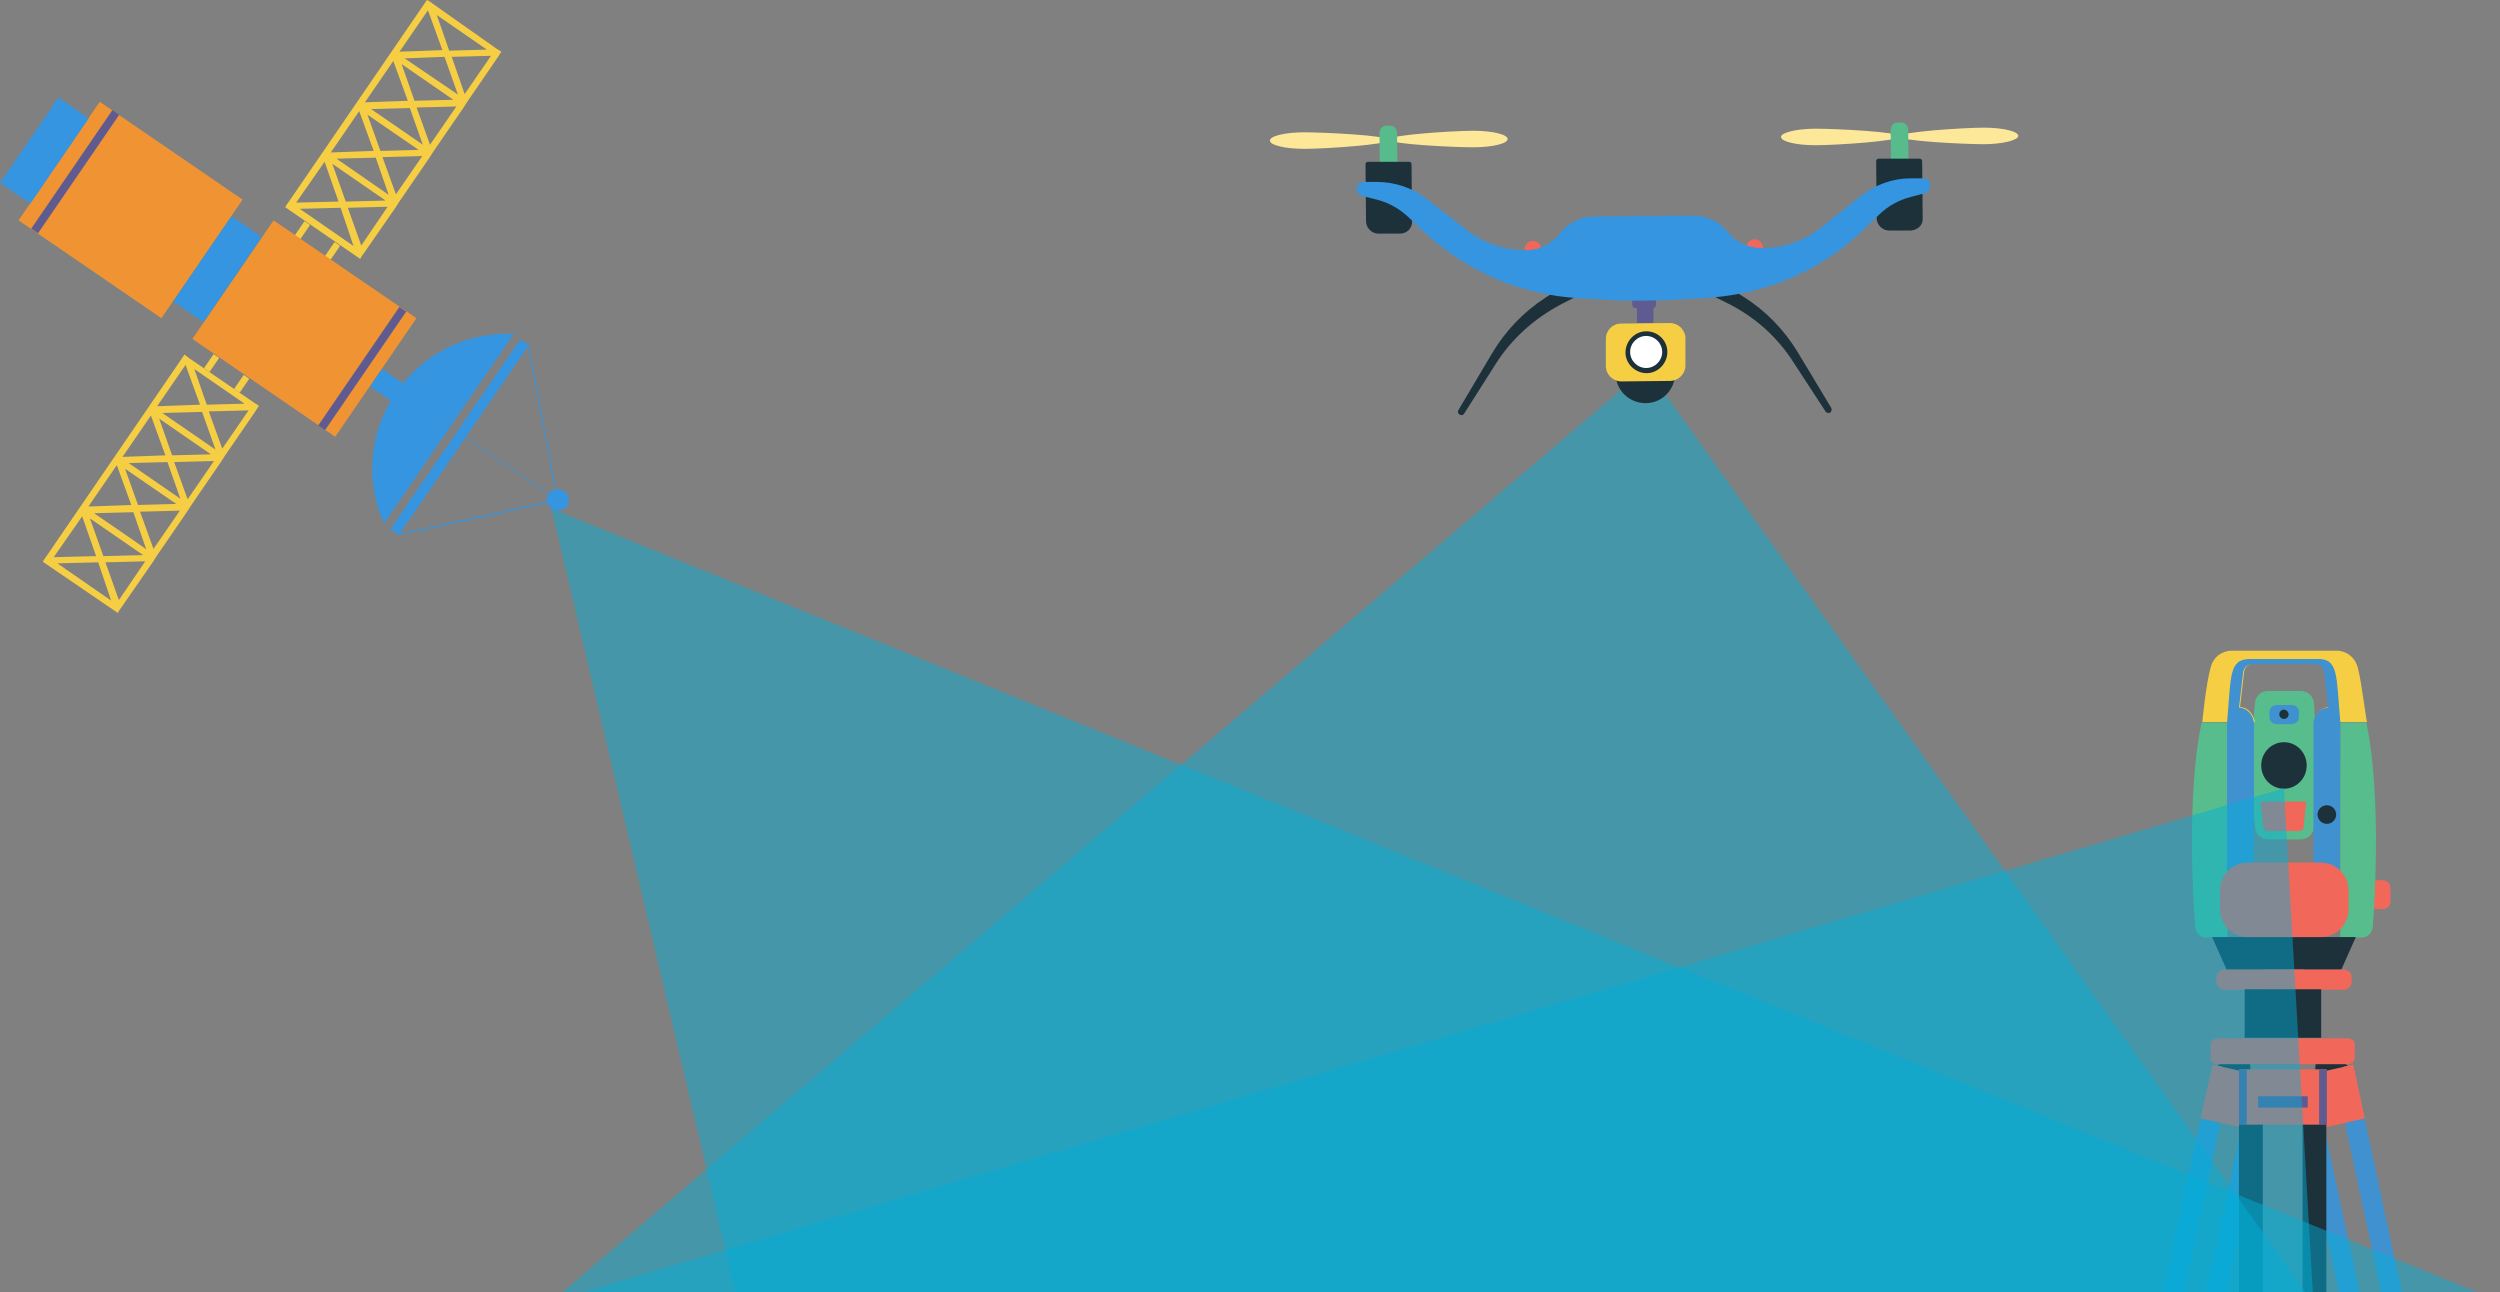 <?xml version="1.0" encoding="utf-8"?>
<!-- Generator: Adobe Illustrator 26.2.1, SVG Export Plug-In . SVG Version: 6.00 Build 0)  -->
<svg version="1.1" id="Capa_1" xmlns="http://www.w3.org/2000/svg" xmlns:xlink="http://www.w3.org/1999/xlink" x="0px" y="0px"
	 viewBox="0 0 483.7 250" style="enable-background:new 0 0 483.7 250;" xml:space="preserve">
<rect x="0" y="0" width="483.7" height="250" fill="#808080" stroke="none"/>
<style type="text/css">
	.st0{fill:#F5CE44;}
	.st1{fill:#F09433;}
	.st2{fill:#3595E0;}
	.st3{fill:#5F5B90;}
	.st4{clip-path:url(#SVGID_00000060001702728152892850000018377361610296592562_);}
	.st5{fill:#1C313A;}
	.st6{fill:#57BD8D;stroke:#57BD8D;stroke-miterlimit:10;}
	.st7{fill:#F1685A;}
	.st8{fill:#57BD8D;}
	.st9{fill:#3F91CF;}
	.st10{opacity:0.3;fill:#494949;enable-background:new    ;}
	.st11{opacity:0.47;fill:#03AED7;enable-background:new    ;}
	.st12{fill:#FDE89A;}
	.st13{fill:#57BB8B;}
	.st14{fill:none;}
	.st15{fill:#FFFFFF;}
</style>
<g>
	<g id="a">
	</g>
	<g id="b">
		<g id="c">
			<g>
				<g>
					<g>
						<path class="st0" d="M82.6,0L55.9,39l-0.5,0.7l-0.2,0.4l14.5,10l0.2-0.4l0.5-0.7l6.1-8.8l0.7-1.1l5.9-8.6l0.7-1.1l5.9-8.6
							l0.7-1.1l5.9-8.6l0.7-1.1l-1.1-0.7L83.7,0.7l-0.5-0.4L82.6,0z M62.8,31.3l2.7,7.7l-8.2,0.2L62.8,31.3L62.8,31.3z M69.9,47.5
							l-2.6-7.3l7.7-0.2L69.9,47.5L69.9,47.5z M74.6,38.8L66.9,39l-2.6-7.3L74.6,38.8L74.6,38.8z M65.1,30.7l7.6-0.2l2.5,7.2
							L65.1,30.7z M64,29.5l5.5-8l2.8,7.7L64,29.5L64,29.5z M81,29l-7.4,0.2l-2.5-7C71.1,22.2,81,29,81,29z M71.8,21.1l7.5-0.2
							l2.5,7.1L71.8,21.1L71.8,21.1z M70.6,19.8l5.5-8l2.8,7.7L70.6,19.8L70.6,19.8z M87.7,19.3l-7.5,0.2l-2.5-7.1L87.7,19.3
							L87.7,19.3z M78.3,11.3L86,11l2.6,7.3L78.3,11.3L78.3,11.3z M77.3,10l5.5-8l2.8,7.7L77.3,10L77.3,10z M84.5,2.9l9.7,6.7
							l-7.3,0.2C86.9,9.7,84.5,2.9,84.5,2.9z M95,10.8l-5.1,7.4L87.4,11L95,10.8L95,10.8z M88.3,20.6L83.2,28l-2.6-7.2L88.3,20.6
							L88.3,20.6z M81.7,30.2l-5.1,7.4l-2.6-7.2L81.7,30.2L81.7,30.2z M68.4,47.6L58,40.4l7.9-0.2L68.4,47.6L68.4,47.6z"/>
						<path class="st0" d="M35.7,68.6L9,107.6l-0.5,0.7l-0.2,0.4l14.5,9.9l0.2-0.4l0.5-0.7l6.1-8.8l0.7-1.1l5.9-8.6l0.7-1.1l5.9-8.6
							l0.7-1.1l5.9-8.6l0.7-1.1l-1.1-0.7l-12.4-8.5l-0.5-0.4L35.7,68.6L35.7,68.6z M15.9,99.9l2.7,7.7l-8.2,0.2L15.9,99.9L15.9,99.9
							z M23,116.1l-2.6-7.3l7.7-0.2L23,116.1L23,116.1z M27.7,107.4l-7.7,0.2l-2.6-7.3L27.7,107.4L27.7,107.4z M18.2,99.3l7.6-0.2
							l2.5,7.2C28.3,106.2,18.2,99.3,18.2,99.3z M17.1,98l5.5-8l2.8,7.7L17.1,98L17.1,98z M34.1,97.5l-7.4,0.2l-2.5-7L34.1,97.5z
							 M24.9,89.6l7.5-0.2l2.5,7.1L24.9,89.6L24.9,89.6z M23.7,88.4l5.5-8l2.8,7.7L23.7,88.4L23.7,88.4z M40.8,87.9l-7.5,0.2
							L30.8,81L40.8,87.9L40.8,87.9z M31.4,79.9l7.7-0.2l2.6,7.3L31.4,79.9L31.4,79.9z M30.4,78.6l5.5-8l2.8,7.7L30.4,78.6
							L30.4,78.6z M37.6,71.4l9.7,6.7L40,78.3C40,78.3,37.6,71.4,37.6,71.4z M48.1,79.4L43,86.8l-2.6-7.2L48.1,79.4L48.1,79.4z
							 M41.4,89.2l-5.1,7.4l-2.6-7.2L41.4,89.2L41.4,89.2z M34.8,98.8l-5.1,7.4L27.1,99L34.8,98.8L34.8,98.8z M21.5,116.2L11.1,109
							l7.9-0.2L21.5,116.2L21.5,116.2z"/>
						<g>
							
								<rect x="62.7" y="47.8" transform="matrix(0.565 -0.825 0.825 0.565 -11.989 74.264)" class="st0" width="3.3" height="1.3"/>
							
								<rect x="56.9" y="43.8" transform="matrix(0.565 -0.825 0.825 0.565 -11.23 67.712)" class="st0" width="3.3" height="1.3"/>
						</g>
						<g>
							
								<rect x="45.1" y="73.5" transform="matrix(0.565 -0.825 0.825 0.565 -40.833 70.944)" class="st0" width="3.3" height="1.3"/>
							
								<rect x="39.3" y="69.5" transform="matrix(0.565 -0.825 0.825 0.565 -40.084 64.405)" class="st0" width="3.3" height="1.3"/>
						</g>
					</g>
					<g>
						<g>
							<g>
								
									<rect x="11.4" y="23.8" transform="matrix(0.565 -0.825 0.825 0.565 -22.485 38.59)" class="st1" width="27.8" height="33.5"/>
								
									<rect x="45" y="46.8" transform="matrix(0.565 -0.825 0.825 0.565 -26.808 76.257)" class="st1" width="27.8" height="33.5"/>
							</g>
							
								<rect x="32.1" y="48.5" transform="matrix(0.565 -0.825 0.825 0.565 -24.651 57.422)" class="st2" width="20" height="7.1"/>
							
								<rect x="-1.4" y="25.6" transform="matrix(0.565 -0.825 0.825 0.565 -20.316 19.759)" class="st2" width="20" height="7.1"/>
						</g>
						
							<rect x="56.2" y="70.4" transform="matrix(0.565 -0.825 0.825 0.565 -28.262 88.901)" class="st3" width="27.8" height="1.6"/>
						
							<rect x="0.7" y="32.4" transform="matrix(0.565 -0.825 0.825 0.565 -21.093 26.513)" class="st3" width="27.8" height="1.6"/>
					</g>
				</g>
				<g>
					
						<rect x="73.6" y="71.5" transform="matrix(0.565 -0.825 0.825 0.565 -28.976 95.085)" class="st2" width="4.1" height="7.1"/>
					<path class="st2" d="M76.6,76c5.3-7.8,14-11.8,22.8-11.4l-25.1,36.7C70.7,93.3,71.3,83.8,76.6,76L76.6,76z"/>
					
						<rect x="66.6" y="83.5" transform="matrix(0.565 -0.825 0.825 0.565 -30.989 110.135)" class="st2" width="44.5" height="2"/>
					<path class="st2" d="M77.1,103.3l28.7-6.2c-0.1-0.5,0-1,0.3-1.5L90,84.6l0.1-0.1l16.1,11c0.3-0.4,0.8-0.7,1.2-0.8l-5.3-28
						l0.2,0l5.3,28c0.5-0.1,1.1,0,1.5,0.3c1,0.7,1.2,2,0.6,2.9c-0.7,1-2,1.2-2.9,0.6c-0.4-0.3-0.7-0.7-0.8-1.2l-28.7,6.2L77.1,103.3
						L77.1,103.3z"/>
				</g>
			</g>
			<g>
				<defs>
					<polygon id="SVGID_1_" points="470.5,252.1 412,252.2 411.9,120 470.5,120 					"/>
				</defs>
				<clipPath id="SVGID_00000165202158423674334000000002768110789139553939_">
					<use xlink:href="#SVGID_1_"  style="overflow:visible;"/>
				</clipPath>
				<g style="clip-path:url(#SVGID_00000165202158423674334000000002768110789139553939_);">
					<g>
						<polygon class="st5" points="428.6,206.6 430.6,204.9 435.3,204.9 435.5,208.9 						"/>
						<polygon class="st5" points="454.7,206.6 452.7,204.9 448.1,204.9 447.8,208.9 						"/>
						<rect x="436.2" y="142.3" class="st6" width="11.4" height="11.5"/>
						<path class="st6" d="M447.6,142.3h-11.4l0.6-6.3c0.1-1,0.9-1.8,2-1.8h6.4c1,0,1.9,0.8,2,1.8L447.6,142.3z"/>
						<path class="st6" d="M447.6,153.8h-11.4l0.6,6.3c0.1,1,0.9,1.8,2,1.8h6.4c1,0,1.9-0.8,2-1.8L447.6,153.8z"/>
						<path class="st7" d="M438.7,160.8c-0.4,0-0.7-0.3-0.8-0.7l-0.5-5h8.8l-0.5,5c0,0.4-0.4,0.7-0.8,0.7H438.7L438.7,160.8z"/>
						<path class="st7" d="M460,170.3h1c0.9,0,1.5,0.7,1.5,1.5v2.6c0,0.9-0.7,1.5-1.5,1.5h-1c-0.9,0-1.5-0.7-1.5-1.5v-2.6
							C458.5,171,459.1,170.3,460,170.3z"/>
						<ellipse class="st5" cx="441.9" cy="148.1" rx="4.4" ry="4.5"/>
						<path class="st0" d="M456.2,129.2c-0.9-3.2-3.8-3.3-3.8-3.3h-20.9c0,0-3,0.1-3.8,3.3c-0.9,3.2-1.6,10.5-1.6,10.5h10.2
							c0,0-0.5-2.8-2.9-2.9l0.8-6.8c0.1-0.9,0.9-1.6,1.8-1.6h12.1c0.9,0,1.7,0.7,1.8,1.6l0.8,6.8c-2.5,0.1-2.9,2.9-2.9,2.9h10.2
							C457.8,139.7,457,132.3,456.2,129.2L456.2,129.2z"/>
						<path class="st8" d="M426,139.7c0,0-3.2,12.3-1.3,39.6c0.1,1.2,1,2.1,2.2,2.1h4.1v-41.6H426L426,139.7z"/>
						<path class="st8" d="M457.8,139.7c0,0,3.2,12.3,1.3,39.6c-0.1,1.2-1,2.1-2.2,2.1h-4.1v-41.6H457.8L457.8,139.7z"/>
						<polygon class="st5" points="453,187.6 430.8,187.6 428,181.3 455.8,181.3 						"/>
						<rect x="440" y="187.6" class="st7" width="3.9" height="3.9"/>
						<rect x="438.1" y="187.6" class="st7" width="1.9" height="3.9"/>
						<rect x="443.8" y="187.6" class="st7" width="1.9" height="3.9"/>
						<path class="st7" d="M453.4,187.6h-23c-0.9,0-1.6,0.7-1.6,1.6v0.7c0,0.9,0.7,1.6,1.6,1.6h23c0.9,0,1.6-0.7,1.6-1.6v-0.7
							C455.1,188.3,454.3,187.6,453.4,187.6z"/>
						<path class="st9" d="M440.5,136.4h2.9c0.8,0,1.4,0.6,1.4,1.4v0.9c0,0.8-0.6,1.4-1.4,1.4h-2.9c-0.8,0-1.4-0.6-1.4-1.4v-0.9
							C439.1,137,439.7,136.4,440.5,136.4z"/>
						<path class="st5" d="M442.8,138.2c0,0.5-0.4,0.9-0.9,0.9s-0.9-0.4-0.9-0.9s0.4-0.9,0.9-0.9S442.8,137.8,442.8,138.2z"/>
						<path class="st9" d="M448.3,127.5h-12.9c-4.2,0-3.7,3.2-4.5,12.2v29.3l5.2-2.1v-26.7c0-0.4-0.1-0.8-0.2-1.2
							c-0.3-0.8-1.1-2-2.7-2.1l0.8-6.8c0.1-0.9,0.9-1.6,1.8-1.6h12.1c0.9,0,1.7,0.7,1.8,1.6l0.8,6.8c-1.6,0.1-2.4,1.3-2.7,2.1
							c-0.2,0.4-0.2,0.8-0.2,1.2v26.7l5.1,1.8l0.1-29C452,130.6,452.5,127.4,448.3,127.5L448.3,127.5z"/>
						<path class="st7" d="M434.9,166.9h14.1c3,0,5.4,2.4,5.4,5.4v3.6c0,3-2.4,5.4-5.4,5.4h-14.1c-3,0-5.4-2.4-5.4-5.4v-3.6
							C429.5,169.3,431.9,166.9,434.9,166.9z"/>
						<ellipse class="st5" cx="450.2" cy="157.6" rx="1.8" ry="1.8"/>
						<path class="st5" d="M451.3,157.6c0,0.6-0.5,1.1-1.1,1.1s-1.1-0.5-1.1-1.1s0.5-1.1,1.1-1.1S451.3,157,451.3,157.6z"/>
						<polygon class="st7" points="437.4,219 425.8,216.4 428.1,206 439.7,208.6 						"/>
						<polygon class="st7" points="427.8,216.9 425.8,216.4 428.1,206 430,206.4 						"/>
						<polygon class="st10" points="437.4,219 436.4,218.8 438.7,208.4 439.7,208.6 						"/>
						<polygon class="st7" points="445.9,219 457.5,216.4 455.3,206 443.7,208.6 						"/>
						<polygon class="st7" points="455.6,216.9 457.5,216.4 455.3,206 453.4,206.4 						"/>
						<polygon class="st10" points="445.9,219 446.9,218.8 444.7,208.4 443.7,208.6 						"/>
						<path class="st7" d="M455.6,202.1v2.6c0,0.7-0.6,1.2-1.4,1.2h-25.1c-0.8,0-1.4-0.5-1.4-1.2v-2.6c0-0.7,0.6-1.2,1.4-1.2h25.1
							C455,200.9,455.6,201.4,455.6,202.1z"/>
						<rect x="434.3" y="191.4" class="st5" width="14.8" height="9.4"/>
						<rect x="433.2" y="206.9" class="st7" width="16.9" height="10.7"/>
						<rect x="436.9" y="212.1" class="st3" width="9.6" height="2.2"/>
						<rect x="433.2" y="206.9" class="st3" width="1.5" height="10.7"/>
						<rect x="448.7" y="206.9" class="st3" width="1.5" height="10.7"/>
						<polygon class="st9" points="421.7,254.1 429.6,217.3 425.8,216.4 417.7,254.1 						"/>
						<polygon class="st9" points="429.9,254.1 437.5,219 433.7,218.2 425.9,254.1 						"/>
						<rect x="433.2" y="217.6" class="st5" width="4.6" height="36.5"/>
						<polygon class="st9" points="457.4,254.1 449.7,218.2 445.9,219 453.4,254.1 						"/>
						<rect x="445.5" y="217.6" class="st5" width="4.6" height="36.5"/>
						<polyline class="st9" points="457.5,216.4 453.7,217.3 461.6,254.1 465.6,254.1 						"/>
					</g>
				</g>
			</g>
			<polygon class="st11" points="142.8,252.2 106.7,98.4 483.7,251.8 			"/>
			<polygon class="st11" points="447.6,252.2 441.9,152.5 106.7,251.8 			"/>
			<polygon class="st11" points="447.6,252.2 318.6,71.2 106.7,251.8 			"/>
			<g>
				<g>
					<g>
						<path class="st5" d="M330.7,56.9l3.6,1.8c5.2,2.6,9.6,6.5,12.7,11.4l6.2,9.5c0.1,0.2,0.4,0.3,0.7,0.3l0,0
							c0.4-0.1,0.6-0.6,0.4-1l-6.5-10.8c-2.6-4.3-6.2-8-10.5-10.7l-3-1.9L330.7,56.9L330.7,56.9z"/>
						<path class="st5" d="M305.5,57.1l-3.5,1.8c-5.1,2.7-9.5,6.6-12.6,11.5l-6.1,9.6c-0.1,0.2-0.4,0.4-0.7,0.3l0,0
							c-0.4-0.1-0.7-0.6-0.4-1l6.4-10.8c2.6-4.4,6.1-8.1,10.4-10.9l3-1.9L305.5,57.1L305.5,57.1z"/>
					</g>
					<g>
						<g>
							<g>
								<path class="st12" d="M344.6,26.5c0,0.9,3,1.6,6.7,1.6s16.3-0.8,16.3-1.7s-12.6-1.5-16.3-1.5
									C347.5,24.9,344.5,25.7,344.6,26.5L344.6,26.5z"/>
								<path class="st12" d="M390.5,26.3c0-0.9-3-1.6-6.7-1.6s-16.3,0.8-16.3,1.7s12.6,1.5,16.3,1.5S390.5,27.1,390.5,26.3
									L390.5,26.3z"/>
							</g>
							<path class="st13" d="M367.3,34h0.6c0.8,0,1.4,1.1,1.4,0.3l-0.1-9.2c0-0.8-0.6-1.4-1.4-1.4h-0.6c-0.8,0-1.4,0.6-1.4,1.4
								l0.1,9.2C365.9,35.1,366.5,34,367.3,34L367.3,34z"/>
							<path class="st5" d="M369.7,44.6l-4.2,0c-1.3,0-2.4-1.1-2.4-2.4l-0.1-11c0-0.3,0.2-0.5,0.5-0.5l7.9,0c0.3,0,0.5,0.2,0.5,0.5
								l0.1,11C372.1,43.5,371.1,44.5,369.7,44.6z"/>
						</g>
						<g>
							<g>
								<path class="st12" d="M245.7,27.2c0,0.9,3,1.6,6.7,1.6s16.3-0.8,16.3-1.7s-12.6-1.5-16.3-1.5
									C248.7,25.6,245.7,26.3,245.7,27.2L245.7,27.2z"/>
								<path class="st12" d="M291.7,26.9c0-0.9-3-1.6-6.7-1.6s-16.3,0.8-16.3,1.7s12.6,1.5,16.3,1.5S291.7,27.8,291.7,26.9
									L291.7,26.9z"/>
							</g>
							<path class="st13" d="M268.4,34.6h0.6c0.8,0,1.4,1.1,1.4,0.3l-0.1-9.2c0-0.8-0.6-1.4-1.4-1.4h-0.6c-0.8,0-1.4,0.6-1.4,1.4
								L267,35C267,35.7,267.6,34.6,268.4,34.6L268.4,34.6z"/>
							<path class="st5" d="M270.9,45.2l-4.2,0c-1.3,0-2.4-1.1-2.4-2.4l-0.1-11c0-0.3,0.2-0.5,0.5-0.5l7.9,0c0.3,0,0.5,0.2,0.5,0.5
								l0.1,11C273.3,44.1,272.2,45.2,270.9,45.2z"/>
						</g>
					</g>
					<g>
						<g>
							<path class="st3" d="M316.4,52.5l1.1,0c0.3,0,0.6,0.3,0.6,0.6l0,5.9c0,0.3-0.3,0.6-0.6,0.6l-1.1,0c-0.3,0-0.6-0.3-0.6-0.6
								l0-5.9C315.8,52.8,316,52.5,316.4,52.5z"/>
							<path class="st3" d="M318.7,52.5l1.1,0c0.3,0,0.6,0.3,0.6,0.6l0,5.9c0,0.3-0.3,0.6-0.6,0.6l-1.1,0c-0.3,0-0.6-0.3-0.6-0.6
								l0-5.9C318.1,52.7,318.4,52.5,318.7,52.5z"/>
						</g>
						<g>
							<path class="st7" d="M298.2,48.2c0,0.9-0.7,1.6-1.6,1.6c-0.9,0-1.6-0.7-1.6-1.6s0.7-1.6,1.6-1.6S298.2,47.3,298.2,48.2z"/>
							<path class="st7" d="M341.1,47.9c0,0.9-0.7,1.6-1.6,1.6c-0.9,0-1.6-0.7-1.6-1.6s0.7-1.6,1.6-1.6S341.1,47,341.1,47.9z"/>
						</g>
						<path class="st2" d="M372.2,34.5l-2.5,0c-3.4,0-6.8,1.2-9.5,3.3l-7.8,6.2c-3.3,2.6-7.3,4-11.5,4l0,0c-2.6,0-5-1.1-6.6-3.1l0,0
							c-1.6-2-4.1-3.2-6.7-3.2l-9.6,0.1l-9.6,0.1c-2.6,0-5,1.2-6.6,3.3l0,0c-1.6,2-4,3.2-6.5,3.2l0,0c-4.2,0-8.2-1.3-11.5-3.9
							l-7.9-6.1c-2.7-2.1-6.1-3.2-9.5-3.2l-2.5,0c-0.7,0-1.3,0.5-1.4,1.2c-0.1,0.7,0.4,1.3,1,1.5l2.8,0.7c2.4,0.6,4.5,1.8,6.3,3.5
							l2.6,2.5c8.3,7.8,19,12.5,30.4,13.1l5,0.3c5,0.3,10.1,0.2,15.1-0.1l5-0.3c11.4-0.8,22.1-5.5,30.2-13.5l2.6-2.5
							c1.7-1.7,3.9-2.9,6.2-3.5l2.7-0.7c0.5-0.2,1-0.6,1-1.2C373.6,35.2,373,34.5,372.2,34.5L372.2,34.5z"/>
						<g>
							<line class="st14" x1="322.3" y1="54.3" x2="322.2" y2="54.3"/>
							<path class="st9" d="M321.7,46.2c0-0.2,0.2-0.4,0.4-0.4"/>
						</g>
					</g>
				</g>
				<g>
					<path class="st5" d="M312.6,68.3l0,4c0,3.2,2.6,5.7,5.8,5.7s5.7-2.6,5.7-5.8l0-4L312.6,68.3z"/>
					<g>
						
							<rect x="316.7" y="58.4" transform="matrix(1 -6.283144e-03 6.283144e-03 1 -0.374 2.001)" class="st3" width="3.2" height="4.1"/>
						<g>
							<path class="st0" d="M313.7,62.6l9.4-0.1c1.6,0,3,1.3,3,3l0,5.2c0,1.6-1.3,3-3,3l-9.4,0.1c-1.6,0-3-1.3-3-3l0-5.2
								C310.7,63.9,312,62.6,313.7,62.6z"/>
							<g>
								<path class="st5" d="M322.6,68.1c0,2.2-1.8,4.1-4,4.1c-2.2,0-4.1-1.8-4.1-4s1.8-4.1,4-4.1C320.8,64.1,322.6,65.9,322.6,68.1
									z"/>
								<path class="st15" d="M321.6,68.1c0,1.7-1.4,3.1-3.1,3.1s-3.1-1.4-3.1-3.1s1.4-3.1,3.1-3.1S321.6,66.4,321.6,68.1z"/>
							</g>
						</g>
					</g>
				</g>
			</g>
		</g>
	</g>
</g>
</svg>
